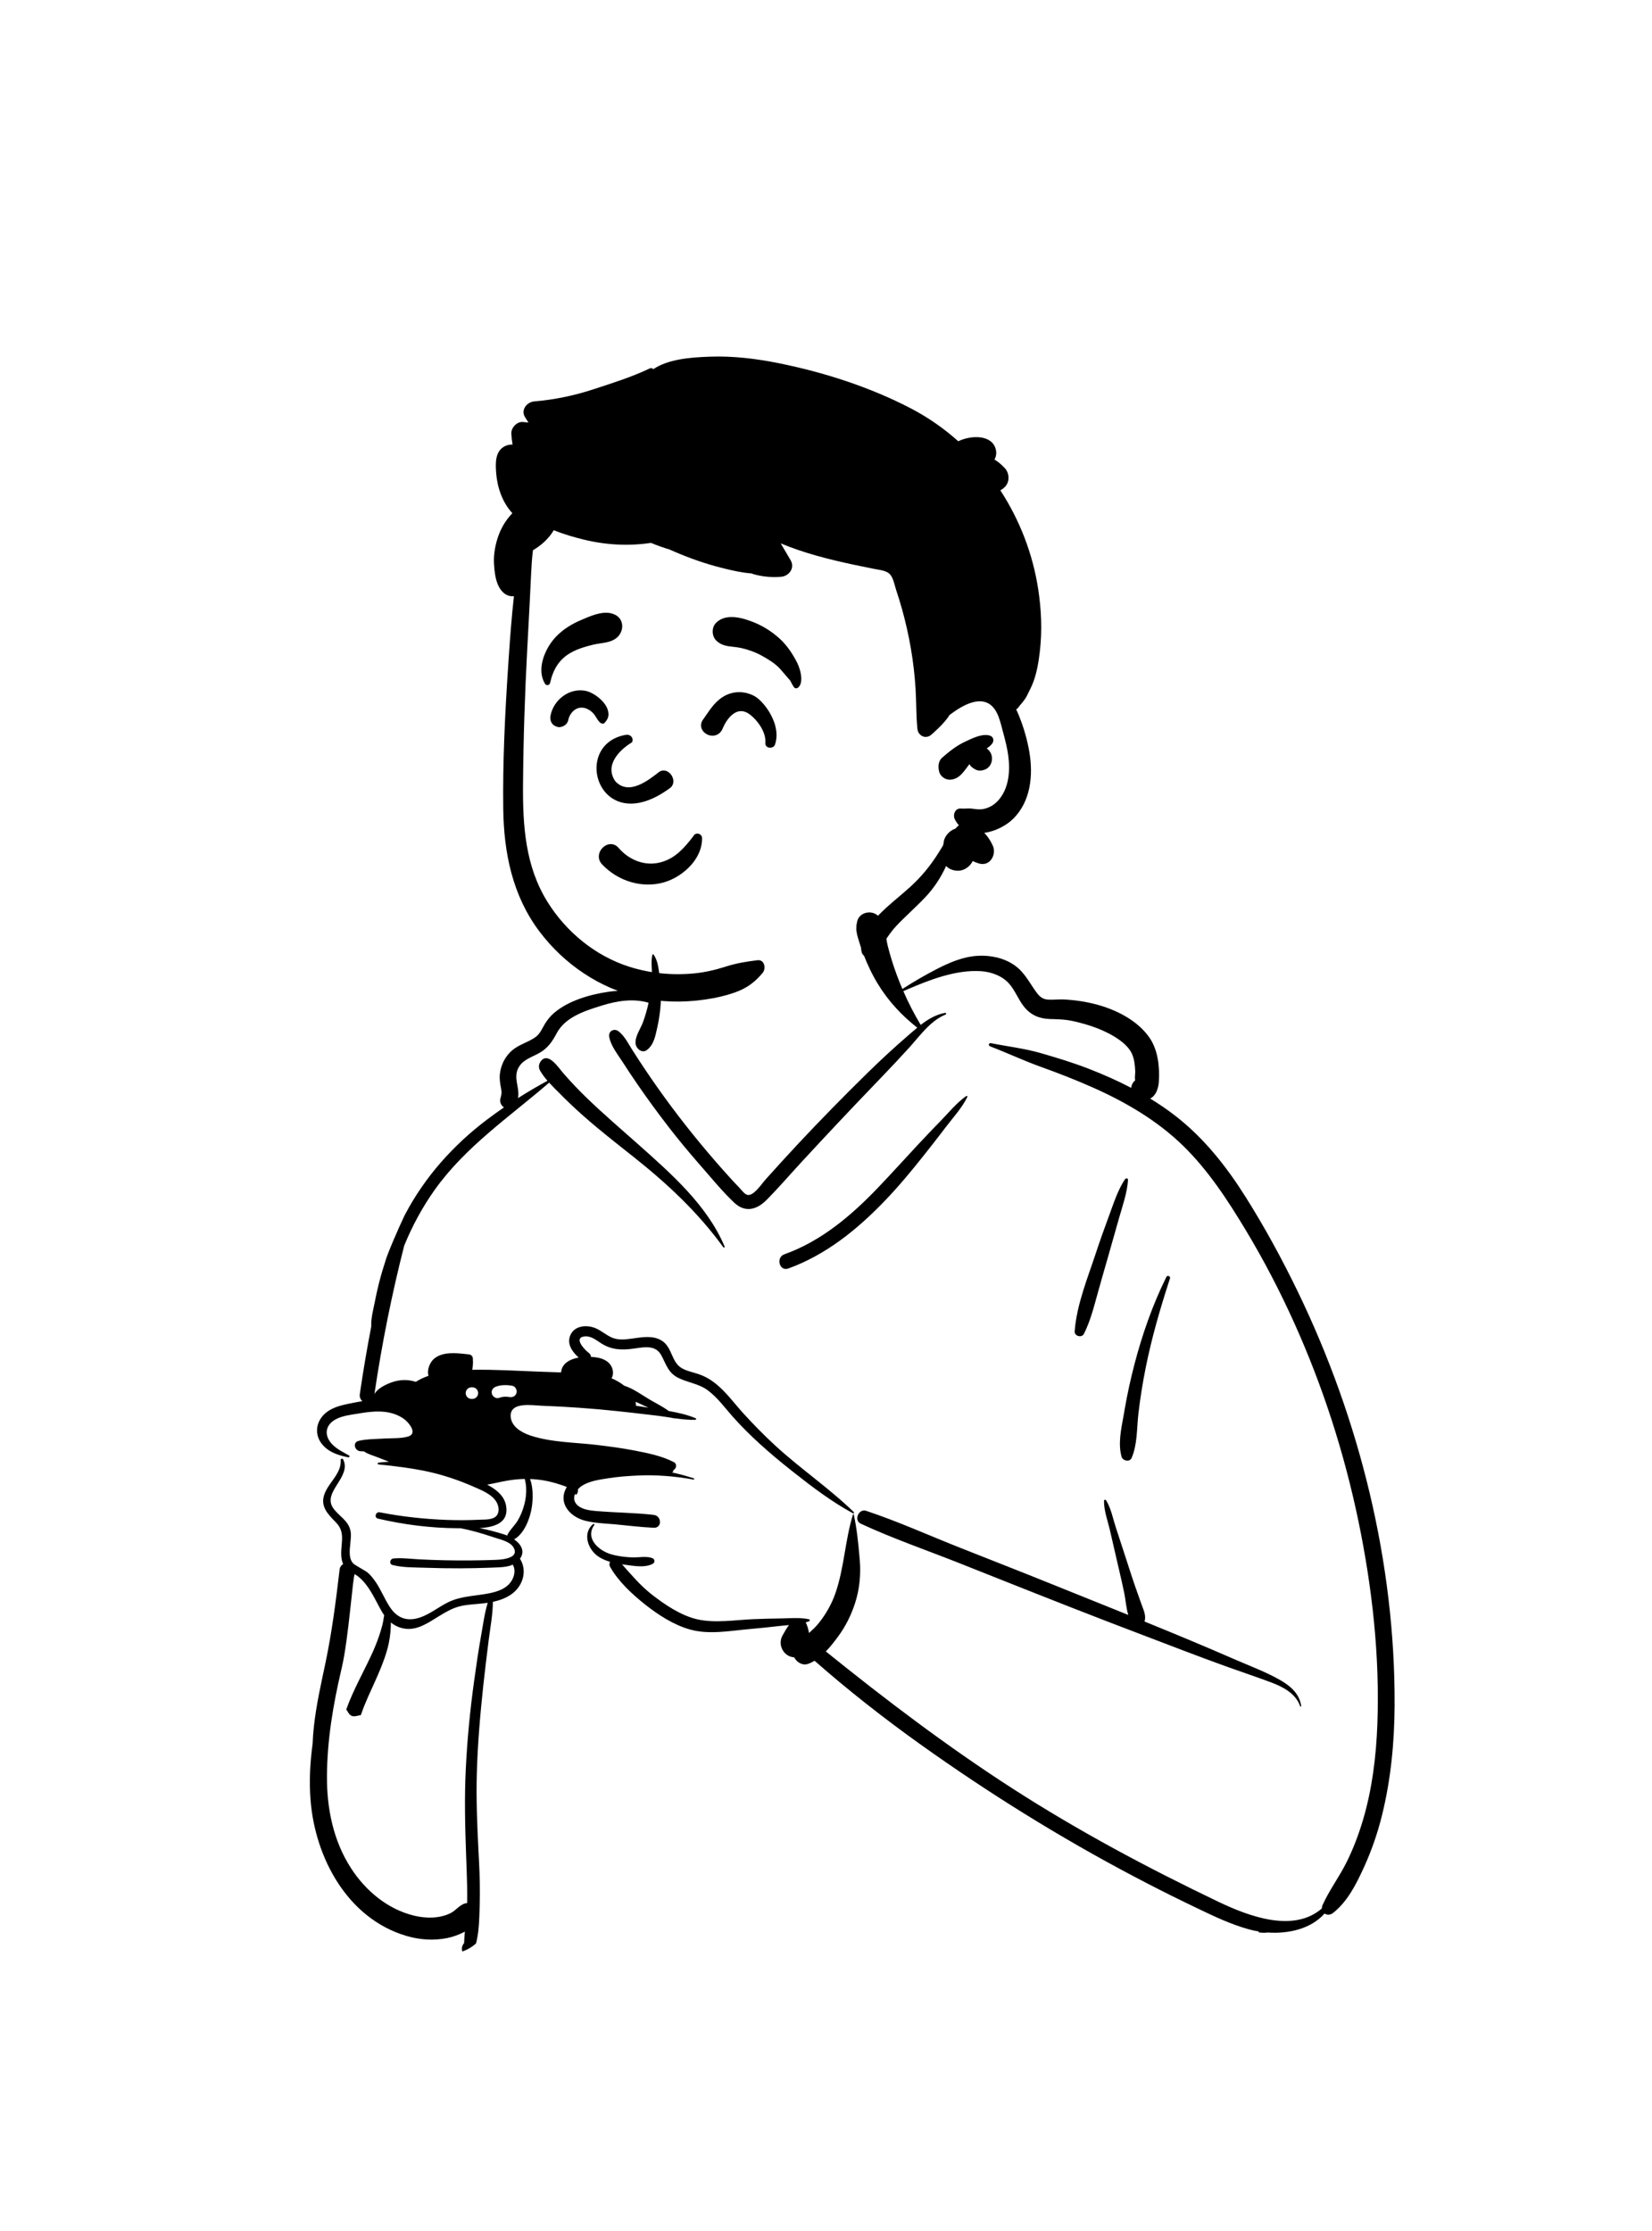 <svg width="1146" height="1547" viewBox="0 0 1146 1547" fill="none" xmlns="http://www.w3.org/2000/svg">
<path fill-rule="evenodd" clip-rule="evenodd" d="M452.538 662.092C451.41 666.923 452.44 672.369 452.252 677.327C452.072 682.065 451.513 686.776 450.69 691.444C442.032 686.889 431.801 686.304 421.935 687.77C409.173 689.667 394.405 693.865 384.403 702.394C381.933 704.501 379.887 706.996 378.174 709.746C376.118 713.046 374.806 716.773 371.546 719.138C366.504 722.796 360.254 724.212 355.407 728.265C350.464 732.398 347.397 738.576 346.748 744.951C346.402 748.345 346.962 751.518 347.606 754.828C348.183 757.806 347.899 759.028 347.115 761.895C346.5 764.145 347.674 766.699 349.589 767.94C345.484 770.759 341.435 773.664 337.456 776.688C314.275 794.287 294.673 816.225 281.084 842.039L280.756 842.68L280.375 843.451C277.064 850.256 268.399 870.153 267.323 874.626C266.553 876.962 265.808 879.307 265.115 881.667C263.285 887.92 261.733 894.25 260.446 900.633L260.102 902.375C259.058 907.735 257.261 914.085 257.551 919.799C254.541 935.398 251.875 951.063 249.599 966.793C249.302 968.854 250.122 970.528 251.395 971.639C248.351 972.128 245.327 972.73 242.336 973.336L240.598 973.702L239.729 973.894C233.499 975.299 227.351 977.346 223.271 982.58C218.871 988.242 218.781 995.518 223.2 1001.22C226.952 1006.06 232.431 1008.36 238.15 1009.82C239.279 1010.1 240.42 1010.36 241.56 1010.59C242.326 1010.75 242.83 1009.71 242.105 1009.3L240.891 1008.63L239.235 1007.72C234.923 1005.35 230.448 1002.66 228.062 998.374C224.823 992.551 227.386 987.161 232.945 984.206C237.598 981.728 243.354 981.093 248.522 980.247L250.655 979.894C256.058 979.031 261.569 978.471 267.021 979.088C271.793 979.633 276.625 981.259 280.48 984.174L280.837 984.455L281.205 984.765C284.586 987.695 289.446 994.277 283.071 996.174C278.199 997.615 272.262 997.257 267.141 997.536L266.478 997.577C262.19 997.869 257.71 997.869 253.373 998.384C251.82 998.564 250.285 998.817 248.782 999.171C244.475 1000.19 245.958 1005.92 249.752 1006.33C250.68 1006.43 251.627 1006.48 252.576 1006.5C255.058 1008.36 258.488 1009.21 261.422 1010.37C264.227 1011.48 267.042 1012.58 269.876 1013.66C267.435 1013.77 264.994 1013.97 262.562 1014.28C261.777 1014.37 261.766 1015.43 262.562 1015.51C268.415 1016.1 274.266 1016.75 280.096 1017.57C289.124 1018.82 298.093 1020.49 306.859 1023.05C313.266 1024.92 319.595 1027.15 325.734 1029.75L327.591 1030.55L328.357 1030.89C333.928 1033.3 341.136 1036.13 344.337 1041.45C346.012 1044.23 346.747 1048.52 344.386 1051.17C341.862 1054.03 336.574 1053.7 333.038 1053.84L332.755 1053.86C325.27 1054.22 317.775 1054.27 310.28 1054.01C294.573 1053.45 278.855 1051.74 263.43 1048.72C260.585 1048.16 259.354 1052.43 262.219 1053.1C280.414 1057.33 298.808 1059.65 317.476 1059.76L319.52 1059.76C326.792 1061.15 333.924 1063.22 340.996 1065.56L342.409 1066.04C346.586 1067.45 353.718 1068.85 356.18 1073C357.814 1075.75 357.24 1077.64 355.624 1078.92C352.781 1081.17 346.728 1081.6 343.782 1081.71C331.979 1082.15 320.166 1082.23 308.353 1081.98C302.45 1081.85 296.549 1081.64 290.648 1081.33C284.877 1081.03 278.714 1080.17 272.964 1080.73C270.492 1080.97 269.664 1084.6 272.348 1085.28C279.439 1087.08 287.392 1086.92 294.719 1087.15L295.561 1087.18C303.43 1087.46 311.308 1087.58 319.176 1087.56C325.931 1087.53 332.683 1087.4 339.43 1087.15L345.395 1086.91L346.451 1086.86C349.63 1086.69 352.877 1086.33 355.695 1085.02C358.298 1089.38 356.352 1095.22 352.993 1098.67C349.795 1101.96 345.183 1103.58 340.766 1104.58C340.351 1104.68 339.938 1104.77 339.524 1104.85C329.819 1106.82 319.933 1106.65 310.854 1111.11C303.218 1114.87 296.226 1121.12 287.673 1122.61C280.026 1123.94 274.467 1120.57 270.392 1114.33C270.169 1113.99 269.947 1113.65 269.735 1113.3C266.528 1108.14 264.218 1102.45 260.837 1097.38C259.112 1094.8 257.165 1092.31 254.785 1090.3C253.716 1089.38 246.231 1085.4 245.06 1084.21C240.026 1079.04 244.485 1068.18 243.173 1061.7C241.641 1054.16 235.012 1051.5 231.037 1045.66C223.482 1034.54 244.203 1024.13 238.008 1011.97C237.927 1011.82 237.828 1011.7 237.696 1011.63C237.152 1011.34 236.283 1011.7 236.334 1012.42C237.021 1021.48 228.384 1027.72 225.267 1035.57C221.717 1044.5 227.386 1049.91 233.176 1055.87C240.602 1063.53 235.376 1072.11 237.03 1081.33C237.246 1082.54 237.593 1083.61 238.043 1084.56C236.774 1085.35 235.796 1086.65 235.581 1088.47C233.035 1110.07 230.298 1131.6 225.829 1152.9L224.873 1157.42L223.592 1163.46C220.407 1178.55 217.434 1193.71 216.869 1209.15C215.094 1222.17 214.39 1235.3 215.441 1248.42C218.629 1288.33 240.935 1330.09 281.458 1342.34C290.839 1345.17 300.787 1345.91 310.411 1343.92C313.709 1343.24 318.329 1341.75 322.476 1339.49C322.229 1342.15 322.033 1344.81 321.952 1347.46C320.585 1348.99 319.967 1351.29 320.745 1353.25C324.05 1352.16 327.054 1350.44 329.759 1348.09L330.207 1347.69C331.81 1341.73 332.279 1335.2 332.512 1328.93L332.573 1327.14C332.635 1325.4 332.674 1323.7 332.736 1322.03C333.078 1311.67 332.836 1301.29 332.302 1290.93L331.909 1283.31C331.007 1265.53 330.274 1247.8 330.768 1229.97C331.333 1209.45 333.088 1189.03 335.287 1168.62C336.428 1158.1 337.718 1147.59 339.041 1137.09C340.099 1128.63 341.875 1119.53 341.905 1110.81C348.695 1109.36 355.362 1106.57 359.54 1100.87C363.968 1094.83 364.623 1087.1 360.69 1080.9C364.492 1075.69 361.375 1070.79 356.674 1067.48C363.897 1063.43 367.922 1052.39 368.991 1044.71C369.718 1039.44 369.949 1031.56 367.701 1025.64C370.928 1025.75 374.156 1026.08 377.384 1026.64C381.118 1027.3 384.779 1028.25 388.391 1029.44L390.22 1030.05C391.143 1030.36 392.182 1030.72 393.213 1031.15C386.686 1041.95 395.07 1051.74 405.824 1054.53C407.87 1055.07 409.959 1055.44 412.067 1055.74C416.818 1056.4 421.672 1056.6 426.383 1057.03C435.401 1057.86 444.47 1059.04 453.519 1059.43C455.507 1059.52 456.787 1058.59 457.394 1057.3C457.413 1057.28 457.423 1057.27 457.423 1057.25C457.635 1056.9 457.777 1056.54 457.827 1056.16C457.796 1056.19 457.756 1056.21 457.726 1056.23C458.16 1053.8 456.707 1050.86 453.519 1050.51C440.455 1049.03 427.21 1048.96 414.106 1047.88L413.266 1047.81C409.153 1047.46 404.308 1046.8 401.051 1044.2C398.024 1041.78 397.753 1038.63 398.964 1035.78C398.984 1035.85 399.003 1035.93 399.014 1036C399.105 1036.57 399.881 1036.55 400.133 1036.15C400.889 1035.01 401.082 1033.87 400.889 1032.78C401.798 1031.74 402.897 1030.81 404.087 1030.09C409.364 1026.88 416.304 1026 422.307 1025.05C428.874 1024.02 435.491 1023.54 442.119 1023.23C455.163 1022.61 468.248 1023.67 481.079 1026.01C481.615 1026.1 481.836 1025.36 481.311 1025.19C476.309 1023.53 471.194 1022.14 466.019 1021.04C466.14 1021.02 466.26 1021 466.381 1020.97C466.835 1020.86 467.159 1020.3 467.006 1019.86C466.987 1019.79 466.956 1019.72 466.926 1019.66C469.126 1018.65 470.043 1015.26 467.38 1013.88C459.078 1009.6 449.333 1007.66 440.223 1005.89C431.476 1004.21 422.64 1003.02 413.792 1001.98C398.832 1000.22 382.519 1000.26 368.125 995.537L367.533 995.338C361.67 993.316 354.672 989.218 354.263 982.298C353.658 971.833 369.204 974.558 375.68 974.81C393.404 975.487 411.109 976.718 428.753 978.615C432.355 978.998 435.956 979.391 439.557 979.796C445.075 980.41 450.603 981.057 456.111 981.742C459.188 982.127 462.336 982.631 465.503 983.116C466.492 983.358 467.46 983.529 468.429 983.62C468.5 983.629 468.56 983.61 468.61 983.58C473.221 984.226 477.851 984.719 482.35 984.579C482.866 984.569 483.188 983.76 482.643 983.518C476.832 981.057 470.366 979.604 463.88 978.463C459.864 975.466 455.013 973.065 451.027 970.744C445.559 967.555 439.295 962.862 433.09 960.955C430.297 958.755 427.129 956.989 424.213 955.788C425.05 954.487 425.353 952.679 425.203 951.156C424.647 945.697 420.279 942.648 415.235 941.579C413.671 941.257 411.865 941.015 409.938 940.924C409.899 939.905 409.445 938.906 408.436 938.159L408.138 937.933L407.927 937.764C404.541 935.014 397.819 927.27 405.914 926.705C410.211 926.401 413.843 929.551 417.263 931.68C424.365 936.11 431.234 936.331 439.345 935.231L442.991 934.708L443.597 934.626C449.461 933.857 455.41 933.75 458.684 939.732C462.195 946.131 463.425 951.964 470.508 955.486C477.276 958.846 484.792 959.512 491.006 964.134C497.665 969.078 502.669 976.02 508.115 982.176C520.13 995.739 533.88 1007.72 548.044 1018.98L550.563 1020.98C563.607 1031.29 577.071 1041.44 591.674 1049.39C591.775 1049.43 591.877 1049.46 591.967 1049.46C592.36 1049.42 592.654 1048.91 592.3 1048.57C575.241 1031.99 555.287 1018.55 537.765 1002.41C529.997 995.256 522.603 987.726 515.49 979.917C509.276 973.065 503.768 965.365 496.524 959.532C493.004 956.696 489.2 954.527 484.944 953.013C480.968 951.589 476.509 950.883 472.847 948.703C465.675 944.446 466.371 934.354 459.198 929.772C453.048 925.842 445.556 927.278 438.738 928.211L437.923 928.32C433.504 928.905 428.934 929.4 424.717 927.654C420.542 925.928 417.183 922.699 412.976 920.983C407.114 918.572 398.802 919.147 395.795 925.595C392.921 931.751 396.844 937.321 401.424 941.408C395.181 942.538 389.702 945.556 389.238 951.711C384.658 951.559 380.088 951.398 375.509 951.237C359.559 950.682 343.53 949.611 327.57 949.895C327.934 948.269 328.095 946.594 328.115 944.89C328.125 943.941 328.084 942.993 328.015 942.024C327.893 940.368 326.804 939.369 325.189 939.197L321.584 938.813L320.378 938.693C313.625 938.054 306.073 937.92 300.927 942.386C298.163 944.799 295.934 950.349 297.285 954.053C294.139 955.132 291.142 956.514 288.408 958.261C282.991 956.443 277.301 956.646 271.855 958.542L271.207 958.774C267.335 960.196 261.847 962.889 259.743 966.731C264.85 932.1 271.733 897.764 280.386 863.843C285.909 850.297 292.888 837.349 301.351 825.398C322.667 795.286 353.376 774.578 380.956 750.773C383.389 753.452 386.01 756.001 388.462 758.454L389.501 759.5C394.495 764.559 399.703 769.4 405.027 774.107C416.153 783.946 427.864 793.027 439.491 802.254C462.931 820.855 484.123 840.607 501.755 864.892C502.071 865.33 502.95 865.074 502.705 864.492C490.611 835.735 465.541 813.872 442.766 793.585C430.789 782.918 418.532 772.508 407.017 761.337C401.649 756.129 396.448 750.741 391.542 745.093L390.321 743.676C387.113 739.92 379.602 728.452 374.637 736.726C373.597 738.457 373.643 740.671 374.637 742.403C376.048 744.866 377.838 747.214 379.796 749.469C372.836 753.256 366.018 757.256 359.35 761.489C359.733 759.45 359.637 757.195 359.281 754.94L359.165 754.223L358.679 751.426C357.982 747.302 357.624 743.469 360.24 739.447C363.51 734.415 369.677 732.846 374.59 729.938C380.249 726.588 383.205 722.106 386.236 716.416C392.039 705.525 405.15 701.157 416.419 697.653L417.837 697.213C428.25 693.985 439.514 692.257 449.925 695.36C448.949 699.907 447.671 704.389 446.074 708.756C444.374 713.404 440.491 718.572 440.888 723.592C441.163 727.066 445.329 730.78 448.786 728.125C453.683 724.367 454.662 718.247 455.974 712.416C457.243 706.777 458.053 701.001 458.398 695.231C458.73 689.671 458.471 684.115 457.785 678.593L457.26 674.537L457.132 673.595C456.56 669.496 455.709 665.193 453.404 661.979C453.182 661.671 452.639 661.664 452.538 662.092ZM594.607 639.041C594.533 639.369 594.482 639.693 594.435 640.017C594.098 641.399 593.972 642.728 594.014 644.063C593.993 644.545 594.029 645.027 594.119 645.504C594.299 647.076 594.677 648.688 595.189 650.451C596.277 654.202 597.524 657.908 598.917 661.558C601.671 668.776 604.923 675.663 608.942 682.265C616.202 694.19 625.432 704.089 636.313 712.645C634.248 714.349 632.229 716.122 630.206 717.863C620.43 726.279 610.918 735.077 601.705 744.107C585.343 760.145 569.31 776.481 553.653 793.208C545.931 801.458 538.352 809.815 530.814 818.229L530.567 818.513L530.3 818.831C527.623 822.069 522.273 829.791 518.281 828.551C516.265 827.923 514.143 824.915 512.769 823.48L510.238 820.84C509.397 819.958 508.56 819.07 507.739 818.17C493.014 802.032 479.082 785.274 466 767.759C459.616 759.212 453.445 750.506 447.498 741.647C444.441 737.093 441.441 732.499 438.502 727.866C435.659 723.385 433.36 718.57 429.17 715.225C426.095 712.771 421.835 715.021 422.61 719.045C423.831 725.381 428.215 730.74 431.667 736.095C435.134 741.477 438.683 746.806 442.312 752.079C449.296 762.231 456.582 772.169 464.129 781.907C470.628 790.293 477.409 798.464 484.373 806.47L486.277 808.649C493.767 817.191 501.119 826.259 509.396 834.056C516.808 841.038 524.903 839.003 531.654 832.218C540.194 823.639 548.122 814.361 556.339 805.47C572.758 787.701 589.349 770.068 606.111 752.622L611.621 746.88C618.046 740.171 624.445 733.421 630.677 726.547L631.481 725.651C638.587 717.654 645.814 707.636 655.917 703.57C656.647 703.276 656.379 702.239 655.59 702.384C649.123 703.58 643.723 706.839 638.7 710.734C634.184 703.259 630.155 695.38 626.642 687.321L628.896 686.342C645.021 679.372 663.195 672.345 680.506 673.474C687.483 673.929 694.927 676.573 699.744 681.812C704.106 686.558 706.284 692.958 710.287 698.013C714.872 703.802 720.852 706.408 728.191 706.643L731.76 706.751C735.865 706.884 739.801 707.1 743.964 708.003C755.245 710.449 767.137 714.418 776.598 721.196C780.03 723.655 783.573 727.035 785.232 730.76C786.878 734.45 787.351 738.768 787.511 742.751C787.589 744.693 787.007 747.257 787.493 749.115C787.437 748.902 787.412 749.015 787.405 749.237C785.893 750.43 784.863 752.413 784.751 754.389C775.321 749.472 765.559 745.163 755.607 741.279C744.526 736.955 733.101 733.49 721.675 730.208C710.491 726.998 698.785 725.67 687.384 723.381C685.933 723.089 685.428 725.05 686.781 725.571C698.764 730.175 710.358 735.632 722.44 739.963C734.517 744.293 746.503 748.98 758.23 754.189C780.895 764.261 802.789 777.077 820.646 794.465C838.086 811.449 851.539 832.081 864.05 852.825C876.65 873.715 887.895 895.366 897.918 917.606C917.745 961.603 932.612 1007.86 942.401 1055.11C951.927 1101.1 957.249 1148.72 955.477 1195.72C954.635 1218.04 951.91 1240.38 945.57 1261.85C942.542 1272.1 938.751 1282.13 933.961 1291.69C928.91 1301.78 922.105 1310.77 917.492 1321.03C917.113 1321.87 916.968 1322.68 916.989 1323.43C897.317 1340.48 866.527 1328.99 845.237 1318.81C796.249 1295.38 748.17 1269.74 702.471 1240.31C657.367 1211.27 614.624 1178.86 572.89 1145.21C576.118 1141.88 578.964 1138.15 581.465 1134.77C586.63 1127.78 590.514 1119.87 593.187 1111.62C596.315 1101.95 597.284 1091.61 596.395 1081.51L596.143 1078.65C595.293 1069.11 594.311 1059.43 592.219 1050.11C592.2 1049.99 592.108 1049.94 592.007 1049.94C591.907 1049.94 591.805 1050 591.765 1050.11C586.126 1068.17 585.672 1087.57 579.338 1105.39C576.785 1112.56 572.831 1119.48 568.088 1125.42C566.041 1128 563.64 1130.23 561.189 1132.41C561.027 1131.3 560.806 1130.2 560.473 1129.12L560.209 1128.26C559.881 1127.22 559.474 1126.07 558.909 1125.05C559.706 1124.82 560.482 1124.57 561.249 1124.28C561.855 1124.06 561.986 1123.08 561.249 1122.92C559.241 1122.46 557.173 1122.22 555.065 1122.12C554.732 1122.07 554.41 1122.06 554.087 1122.08C550.142 1121.96 546.127 1122.24 542.324 1122.31C535.736 1122.41 529.169 1122.53 522.592 1122.82C510.002 1123.36 495.789 1125.78 483.399 1122.85C472.141 1120.19 461.044 1112.68 452.017 1105.61C444.128 1099.44 438.044 1092.1 431.498 1084.79C431.968 1084.86 432.434 1084.93 432.899 1084.99L437.12 1085.57C442.449 1086.28 448.775 1086.84 453.004 1084.28C454.619 1083.3 454.154 1081.08 452.51 1080.48C448.193 1078.89 442.835 1080.2 438.236 1079.98C434.625 1079.81 430.972 1079.43 427.411 1078.68C426.241 1078.44 425.082 1078.16 423.931 1077.82C415.498 1075.39 405.59 1066.83 412.289 1057.49C412.541 1057.14 412.26 1056.81 411.917 1056.75C411.764 1056.72 411.603 1056.75 411.472 1056.86C403.846 1063.18 407.811 1074.5 415.024 1079.36C417.504 1081.03 420.309 1082.2 423.214 1083.06C422.659 1084.08 422.56 1085.33 423.225 1086.52C428.874 1096.59 438.437 1105.44 447.396 1112.56C456.596 1119.86 467.208 1126.75 478.618 1129.98C491.794 1133.7 506.269 1130.9 519.636 1129.72C526.88 1129.09 534.102 1128.33 541.335 1127.49C543.273 1127.27 545.279 1127.1 547.318 1126.91C545.4 1129.43 543.877 1132.34 542.878 1134.08C539.63 1139.75 542.626 1147.22 548.921 1148.96C549.578 1149.14 550.254 1149.24 550.919 1149.26C552.614 1152.66 556.65 1155.16 560.382 1153.88C562.005 1153.33 563.57 1152.57 565.072 1151.66C588.548 1172.29 613.264 1191.64 638.684 1209.79C685.826 1243.43 735.238 1274.16 786.474 1301.17C798.015 1307.26 809.644 1313.18 821.371 1318.87L831.465 1323.74C842.638 1329.12 854.072 1334.47 865.937 1337.8C868.251 1338.46 870.673 1338.98 873.154 1339.38C873.187 1339.61 873.195 1339.82 873.18 1340.02C875.411 1340.32 877.358 1340.37 879.02 1340.16L879.399 1340.11C893.943 1341.12 909.5 1337.57 918.856 1326.95C920.416 1328.04 922.69 1328.16 924.696 1326.59C934.787 1318.67 940.803 1306.61 946.082 1295.09C951.435 1283.41 955.63 1271.24 958.713 1258.77C964.871 1233.87 967.313 1208.18 967.442 1182.57C967.907 1083.85 943.194 984.274 900.267 895.653C889.38 873.177 877.379 851.12 864.057 829.992C850.771 808.921 835.343 789.339 815.586 773.972C809.905 769.554 803.994 765.514 797.898 761.793C801.989 759.764 803.615 754.605 803.901 750.021C804.537 739.842 803.324 728.115 797.366 719.526C789.008 707.477 774.047 700.048 760.174 696.435C752.931 694.55 745.44 693.451 737.97 693.08C734.118 692.887 730.116 693.521 726.311 693.105C722.954 692.74 720.878 690.736 718.947 688.101C714.001 681.347 710.781 674.263 703.686 669.312C696.406 664.233 686.973 662.289 678.203 662.816C667.987 663.431 658.667 667.457 649.669 672.084C641.548 676.26 633.666 680.886 625.984 685.82C624.575 682.519 623.249 679.193 622.015 675.856C619.622 669.385 617.541 662.709 615.852 656.021C614.14 649.238 614.39 640.281 609.219 635.181C604.723 630.748 596.065 632.489 594.607 639.041ZM246.086 1091.6L246.123 1091.61C256.582 1097.81 261.584 1113.3 266.507 1120.07C266.104 1122.34 265.822 1124.66 265.267 1126.81C263.995 1131.74 262.331 1136.63 260.404 1141.34C257.014 1149.64 252.767 1157.55 248.843 1165.61C245.685 1172.08 242.591 1178.68 240.184 1185.49C240.445 1185.75 240.687 1186.06 240.891 1186.45C243.502 1191.34 245.546 1190.38 250.363 1189.31L250.366 1189.3C253.121 1180.87 257.095 1172.94 260.666 1164.85L261.534 1162.87L262.393 1160.9C265.377 1153.97 268.1 1146.98 269.686 1139.55C270.694 1134.82 271.108 1129.95 271.168 1125.12C273.78 1127.27 276.919 1128.81 280.872 1129.41C289.334 1130.69 296.997 1125.39 303.891 1121.13L305.445 1120.18C309.761 1117.56 314.04 1115.13 319.016 1113.89C324.665 1112.48 330.506 1112.48 336.245 1111.76C336.932 1111.67 337.627 1111.58 338.325 1111.47C336.085 1118.88 335.046 1126.94 333.713 1134.36C331.857 1144.78 330.344 1155.28 328.891 1165.76C326.067 1186.06 324.099 1206.53 323.102 1227C322.135 1246.83 322.622 1266.58 323.339 1286.4L323.697 1296.06C323.983 1303.93 324.219 1311.81 324.08 1319.68C323.697 1319.71 323.314 1319.77 322.929 1319.86C318.955 1320.79 316.242 1324.85 312.609 1326.65C304.943 1330.47 295.681 1330.42 287.52 1328.49C268.958 1324.09 253.524 1311.13 243.356 1295.3C231.148 1276.31 226.669 1253.96 226.812 1231.59C226.979 1206.43 231.054 1182.36 236.726 1158.07L237.09 1156.51C241.864 1136.27 244.854 1091.79 246.086 1091.6ZM765.863 1040.82C765.757 1047.59 768.509 1054.83 770.021 1061.41C771.649 1068.49 773.273 1075.58 774.92 1082.67L776.401 1089.01C777.634 1094.3 778.849 1099.59 779.939 1104.92C780.834 1109.29 781.21 1115.06 782.678 1119.88C765.218 1112.81 747.732 1105.82 730.274 1098.78C708.767 1090.1 687.158 1081.67 665.6 1073.13C644.122 1064.63 622.766 1054.97 600.854 1047.7C595.638 1045.96 592.108 1054.29 597.102 1056.6C619.356 1066.92 642.902 1075.01 665.701 1084.05L698.68 1097.15C728.913 1109.15 759.166 1121.09 789.572 1132.62C810.282 1140.47 830.912 1148.55 851.754 1156.01C861.691 1159.56 871.718 1162.92 881.605 1166.61C889.887 1169.69 898.845 1174.28 901.912 1183.18C902.073 1183.64 902.709 1183.45 902.638 1182.97C901.397 1174.36 895.001 1168.97 887.789 1164.89C878.217 1159.47 867.703 1155.52 857.599 1151.17L856.223 1150.57C835.59 1141.57 814.791 1132.93 793.93 1124.44C794.137 1123.94 794.259 1123.39 794.268 1122.83L794.327 1122.85C794.707 1118.99 792.938 1115.55 791.666 1111.96L788.017 1101.66C785.586 1094.81 783.405 1087.86 781.158 1080.94C778.809 1073.71 776.437 1066.49 774.069 1059.26C772.064 1053.14 770.716 1045.85 767.285 1040.38C766.872 1039.72 765.732 1040.09 765.863 1040.82ZM364.068 1025.6L364.328 1026.91C364.631 1028.45 364.916 1030 364.986 1031.55C365.189 1035.62 364.725 1039.69 363.644 1043.61C362.585 1047.5 361.103 1051.25 358.994 1054.69C356.996 1057.93 354.101 1060.48 352.255 1063.8C352.064 1064.15 351.943 1064.5 351.893 1064.85C351.187 1064.55 350.49 1064.29 349.814 1064.08C344.185 1062.29 338.435 1060.8 332.605 1059.68L333.529 1059.62L334.126 1059.57C343.869 1058.74 353.061 1055.56 351.075 1044.18C349.951 1037.75 344.905 1033.43 339.496 1030.38L338.818 1030C338.526 1029.84 338.223 1029.68 337.931 1029.54C342.824 1028.71 346.374 1027.69 352.376 1026.68C356.271 1026.02 360.175 1025.66 364.068 1025.6ZM809.142 885.449C799.563 904.811 792.356 925.397 786.919 946.283C784.294 956.369 782.066 966.555 780.274 976.822L779.686 980.25L779.352 982.111C777.678 991.262 775.553 1001.18 778.011 1010.11C778.813 1013.02 783.655 1014.18 785.011 1011.02C789.101 1001.5 788.526 990.545 789.711 980.351C790.957 969.654 792.657 959.008 794.775 948.449C798.844 928.161 804.556 908.348 810.922 888.684L811.632 886.5C812.173 885.044 809.818 884.084 809.142 885.449ZM440.93 972.065C443.785 973.408 446.64 974.639 449.162 975.869C449.352 975.971 449.554 976.061 449.757 976.163C446.902 975.678 444.037 975.224 441.172 974.799C441.201 973.871 441.11 972.954 440.93 972.065ZM329.221 962.368C329.65 962.507 330.029 962.732 330.359 963.041L330.519 963.202C330.913 963.569 331.191 964.002 331.354 964.501C331.606 964.984 331.723 965.502 331.702 966.057L331.557 967.13C331.366 967.814 331.02 968.407 330.519 968.911L329.703 969.542C329.152 969.861 328.564 970.042 327.937 970.084L327.667 970.094L326.85 970.094C326.382 970.078 325.943 969.963 325.531 969.746C325.102 969.606 324.723 969.382 324.393 969.073L324.233 968.911C323.838 968.545 323.561 968.112 323.398 967.612C323.181 967.2 323.066 966.76 323.05 966.293L323.05 966.057L323.194 964.984C323.362 964.385 323.648 963.856 324.052 963.396L324.233 963.202L325.049 962.571C325.599 962.252 326.188 962.072 326.815 962.03L327.085 962.021H327.667C328.222 962 328.741 962.116 329.221 962.368ZM355.469 961.003C357.613 961.396 358.828 963.996 358.287 965.966C357.687 968.149 355.614 969.119 353.532 968.821L353.323 968.787C350.884 968.338 348.494 968.511 346.171 969.368C344.127 970.123 341.749 968.524 341.208 966.549C340.588 964.294 341.973 962.341 344.026 961.584C347.708 960.223 351.658 960.3 355.469 961.003ZM780.489 817.65C775.608 824.806 772.56 834.318 769.554 842.496L769.253 843.309C766.057 851.902 762.974 860.564 760.099 869.272C754.36 886.654 746.881 904.844 745.499 923.206C745.243 926.594 750.428 927.953 751.931 924.949C756.249 916.314 758.572 907.313 761.127 898.055C763.564 889.226 766.103 880.428 768.644 871.628C771.183 862.833 773.639 854.013 776.14 845.207C778.572 836.64 781.959 827.115 782.516 818.199C782.588 817.041 781.05 816.827 780.489 817.65ZM670.318 760.044C663.802 764.568 658.466 771.185 652.952 776.844C647.358 782.586 641.839 788.381 636.371 794.244C627.234 804.043 618.263 814.002 608.997 823.682C590.532 842.971 569.643 860.722 544.158 869.788C537.992 871.982 540.693 881.881 546.874 879.641C572.941 870.188 594.534 852.708 613.581 832.934C623.446 822.694 632.498 811.751 641.324 800.613C645.455 795.401 649.554 790.173 653.595 784.894L656.012 781.72C661.094 775.013 667.311 768.329 671.03 760.756C671.238 760.33 670.78 759.724 670.318 760.044Z" fill="black"/>
<path fill-rule="evenodd" clip-rule="evenodd" d="M540.436 251.905C524.689 248.726 508.519 246.748 492.437 247.343L491.198 247.392C479.098 247.875 463.775 248.945 453.219 255.984C452.612 255.374 451.635 255.061 450.75 255.484C438.206 261.473 424.41 265.804 411.203 270.106C398.056 274.388 384.417 277.215 370.638 278.354C365.453 278.783 361.017 284.383 364.299 289.405C365.08 290.602 365.841 291.811 366.598 293.023C365.331 292.891 364.064 292.754 362.797 292.626C358.628 292.206 354.463 296.658 354.71 300.719C354.864 303.273 355.139 305.796 355.547 308.29C353.959 308.257 352.38 308.495 350.855 309.14C343.132 312.402 343.669 321.605 344.247 328.606C345.048 338.322 348.681 348.613 355.426 355.885C350.39 361.117 346.825 367.366 344.698 374.787C343.156 380.206 342.297 385.978 342.721 391.619L342.856 393.308C343.38 399.43 344.422 406.207 348.824 410.611C351.084 412.882 353.868 413.709 356.522 413.447C354.917 427.554 353.889 441.743 352.92 455.881L352.466 462.638C350.306 495.314 348.682 528.202 349.107 560.931C349.501 591.518 355.543 621.207 374.297 646.042C391.377 668.656 415.9 685.327 443.642 691.665C458.592 695.085 473.855 695.328 488.987 693.148C496.322 692.088 503.706 690.464 510.668 687.9C518.374 685.055 523.912 680.867 529.097 674.59C531.55 671.613 530.369 665.276 525.486 665.871C518.1 666.767 511.358 667.847 504.277 670.032L503.263 670.352C496.21 672.612 488.907 674.297 481.533 675.014C466.431 676.477 451.098 675.004 436.63 670.422C413.075 662.955 392.788 646.314 379.784 625.405C364.35 600.621 362.605 572.486 362.827 543.988C363.066 512.717 364.083 481.427 365.743 450.188L366.025 444.982C366.903 428.907 367.75 412.821 368.496 396.735C368.728 391.69 369.081 386.604 369.718 381.568C375.537 378.157 380.753 373.455 384.153 367.652C390.982 370.478 398.165 372.516 404.774 374.141C420.081 377.907 435.974 378.821 451.555 376.463C455.757 378.2 460.044 379.727 464.396 381.04C465.572 381.562 466.748 382.075 467.924 382.577C478.416 387.068 489.059 390.872 500.135 393.658L502.856 394.336C508.684 395.774 515.015 397.189 521.219 397.634C522.238 398.027 523.337 398.36 524.539 398.653C530.187 400.025 536.049 400.459 541.839 399.975C547.479 399.5 551.554 393.799 548.447 388.461C546.177 384.565 543.886 380.68 541.576 376.805C549.616 380.155 557.919 382.941 566.292 385.302C574.746 387.684 583.321 389.692 591.906 391.538C596.496 392.517 601.106 393.385 605.686 394.364C608.964 395.06 613.998 395.424 616.673 397.583C619.627 399.955 620.465 405.485 621.585 408.895C623.058 413.326 624.44 417.776 625.701 422.277C628.212 431.258 630.27 440.37 631.864 449.574C633.458 458.787 634.528 468.091 635.124 477.426C635.718 486.75 635.456 496.135 636.414 505.419C636.929 510.344 642.214 512.876 646.118 509.435C646.576 509.032 647.038 508.624 647.495 508.211L648.176 507.589C651.517 504.561 654.755 501.352 657.427 497.74C657.911 497.073 658.375 496.377 658.809 495.671C658.88 495.671 658.94 495.651 659.011 495.6L659.752 495.042C667.911 488.968 681.541 481.048 689.497 491.14C692.032 494.355 693.33 498.449 694.407 502.398L696.297 509.466C697.52 514.081 698.671 518.721 699.344 523.442C700.867 534.018 700.101 546.208 692.826 554.685C689.921 558.076 685.916 560.497 681.448 561.133C678.955 561.476 676.494 561.052 674.022 560.74C671.51 560.427 669.09 560.931 666.577 560.689C662.582 560.296 660.837 565.079 662.33 568.086C663.137 569.701 664.086 571.093 665.165 572.274C664.298 573.021 663.47 573.828 662.673 574.676C660.312 575.433 658.195 577.057 656.61 579.207C655.329 580.942 654.664 582.83 654.552 584.818C654.412 585.312 654.291 585.817 654.179 586.331L652.015 589.845C651.539 590.616 651.064 591.377 650.588 592.124C645.08 600.802 638.966 608.149 631.37 615.071C624.056 621.732 616.118 627.696 609.247 634.84L608.437 635.689C602.032 642.441 595.28 650.614 597.787 660.432C598.432 662.955 601.954 664.771 604.253 663.066C611.648 657.576 615.371 648.877 621.645 642.217C628.102 635.355 635.255 629.189 641.73 622.347C647.855 615.889 652.687 608.573 656.328 600.52C657.781 602.124 659.899 603.265 662.834 603.709C667.878 604.465 672.58 601.509 674.779 597.139C676.192 597.765 677.633 598.33 679.087 598.774C686.734 601.115 691.545 592.608 688.66 586.321C687.117 582.951 685.19 580.024 682.799 577.562C690.275 576.533 697.881 572.668 702.794 567.844C715.121 555.724 716.815 537.509 714.041 521.313C712.568 512.725 710.027 504.036 706.727 495.974C706.153 494.571 705.537 493.158 704.862 491.765C705.235 491.755 705.619 491.594 705.861 491.281C708.09 488.233 710.803 485.741 712.458 482.33C713.982 479.202 715.675 476.033 716.877 472.774C719.347 466.103 720.558 458.575 721.365 451.521C723.03 437.081 722.385 422.731 720.175 408.381C716.413 383.94 707.326 360.55 693.938 340.026C694.667 339.643 695.365 339.181 696.016 338.634L696.338 338.353L696.86 337.881C700.681 334.423 700.351 327.941 696.86 324.438L695.758 323.333C694.362 321.946 693.158 320.846 690.903 319.336C690.57 319.113 690.23 318.903 689.886 318.707C691.067 316.526 691.476 313.974 690.654 311.16C687.789 301.355 673.686 301.702 664.747 305.978C654.858 297.149 643.892 289.485 632.006 283.279C603.698 268.505 571.69 258.202 540.436 251.905ZM686.763 510.142C681.477 508.416 674.455 512.039 669.704 514.219C663.681 516.984 658.557 521.071 653.593 525.39C651.122 527.549 650.679 531.081 651.293 534.099C651.355 534.401 651.414 534.714 651.486 535.027C652.142 538.246 655.733 540.779 658.911 540.688C665.559 540.507 668.725 534.765 672.489 529.901C672.932 530.688 673.487 531.414 674.174 531.959L674.638 532.322C676.2 533.512 677.921 534.463 679.985 534.371C681.447 534.3 682.849 533.927 684.141 533.251C687.369 531.545 688.791 527.368 687.914 523.967C687.369 521.827 686.118 520.152 684.484 518.992L685.093 518.575C686.397 517.668 687.585 516.711 688.512 515.299L688.721 514.965H688.64C689.649 513.23 688.992 510.868 686.763 510.142Z" fill="black"/>
<path fill-rule="evenodd" clip-rule="evenodd" d="M437.778 611.695C445.21 613.848 453.186 614.04 460.761 611.817C467.632 609.8 474.687 605.361 479.744 599.487C484.236 594.27 487.145 587.929 487.031 581.16C487.018 580.387 486.742 579.742 486.316 579.241C485.859 578.702 485.22 578.332 484.535 578.171C483.831 578.006 483.087 578.064 482.453 578.352C481.879 578.613 481.387 579.056 481.08 579.703C480.303 580.725 479.529 581.731 478.752 582.709C472.503 590.427 466.452 596.195 457.056 598.264C451.958 599.386 446.867 598.889 442.195 597.176C437.194 595.342 432.674 592.118 429.131 587.993C427.53 586.128 425.64 585.367 423.792 585.354C421.698 585.34 419.628 586.313 418.068 587.869C416.535 589.399 415.509 591.477 415.416 593.651C415.334 595.559 415.957 597.552 417.612 599.331C423.065 605.188 430.132 609.479 437.778 611.695ZM438.008 515.028C430.39 519.66 418.782 530.461 426.977 541.944C436.624 552.069 450.512 540.46 457.356 535.21C463.703 531.141 470.833 541.606 464.945 546.357C415.49 582.984 395.42 516.239 434.155 509.582C438.419 508.848 440.003 513.595 438.008 515.028ZM509.269 494.647C511.717 493.08 514.597 492.543 517.789 493.995C520.284 495.13 524.659 498.913 527.703 503.885C529.786 507.287 531.263 511.278 530.956 515.436C530.885 516.401 531.241 517.113 531.804 517.639C532.248 518.055 532.89 518.36 533.643 518.456C534.283 518.537 535 518.464 535.582 518.282C536.69 517.936 537.276 517.217 537.497 516.63C539.629 510.967 538.71 504.647 536.321 498.945C533.097 491.251 527.241 484.805 523.405 482.727C516.84 479.17 509.095 479.006 502.521 482.63C496.924 485.714 493.425 490.694 489.945 495.77C489.205 496.849 488.471 497.92 487.712 498.972C486.191 501.081 486.04 503.172 486.629 504.965C487.281 506.952 488.945 508.629 491.025 509.506C492.948 510.317 495.18 510.431 497.155 509.598C498.823 508.894 500.354 507.522 501.323 505.194C502.955 501.273 505.673 496.947 509.269 494.647V494.647ZM384.918 503.37C386.595 504.244 387.907 504.507 389.767 503.95C390.795 503.641 391.812 503.048 392.608 502.252C393.397 501.463 393.966 500.482 394.187 499.393C394.731 496.707 396.201 494.192 398.295 492.552C400.085 491.151 402.344 490.408 404.85 490.827C407.554 491.279 410.13 493.014 411.904 495.059C412.497 495.743 412.962 496.521 413.429 497.293C414.304 498.736 415.153 500.078 416.359 501.139C416.816 501.542 417.505 501.821 418.172 501.821C418.443 501.821 418.718 501.777 418.98 501.696C421.672 498.993 422.189 496.944 422.102 494.91C422.011 492.778 421.171 490.62 419.813 488.605C416.628 483.881 410.58 480.007 406.498 479.129C400.909 477.928 395.358 479.37 390.908 482.493C386.329 485.706 382.936 490.695 381.878 496.317C381.623 497.671 381.732 499.132 382.247 500.399C382.751 501.638 383.629 502.698 384.918 503.37ZM496.942 444.273C500.296 447.542 504.266 448.049 508.282 448.499C510.514 448.752 512.295 448.955 514.048 449.351C518.867 450.439 523.63 452.078 527.975 454.438C532.517 456.905 537.467 459.88 541.029 463.692C541.875 464.599 542.674 465.55 543.473 466.504C544.202 467.374 544.904 468.211 545.644 469.019C546.494 469.946 547.301 470.918 548.104 471.887C548.6 472.705 548.698 472.906 548.798 473.116C548.949 473.431 549.124 473.783 549.323 474.161C549.597 474.678 549.918 475.244 550.253 475.758C550.812 476.697 551.112 476.955 551.371 477.071C551.801 477.262 552.208 477.357 552.604 477.306C552.974 477.258 553.324 477.079 553.669 476.788C555.391 475.332 555.899 472.944 555.847 470.408C555.768 466.561 554.349 462.301 553.041 459.682C550 453.597 545.783 447.272 540.712 442.73C534.925 437.547 528.595 433.622 521.323 430.918C516.804 429.237 511.572 427.694 506.649 427.889C503.106 428.029 499.723 429.083 496.929 431.714C495.214 433.329 494.39 435.627 494.39 437.923C494.39 440.265 495.246 442.62 496.942 444.273ZM378.096 474.209C378.309 474.559 378.605 474.8 378.933 474.945C379.278 475.096 379.662 475.14 380.031 475.078C380.398 475.016 380.747 474.849 381.024 474.595C381.29 474.351 381.492 474.027 381.582 473.631C383.809 463.847 388.133 456.567 397.363 451.873C401.903 449.564 407.124 448.097 412.066 446.927C413.502 446.587 415.02 446.366 416.548 446.143C421.337 445.444 426.162 444.643 429.284 440.77C431.166 438.437 431.955 435.453 431.509 432.725C431.088 430.156 429.588 427.8 426.86 426.389C420.068 422.876 411.628 426.323 404.769 429.259C404.26 429.477 403.761 429.691 403.272 429.897C396.565 432.729 390.448 436.467 385.419 441.813C381.429 446.055 377.733 452.325 376.244 458.775C375.005 464.141 375.297 469.619 378.096 474.209Z" fill="black"/>
</svg>
